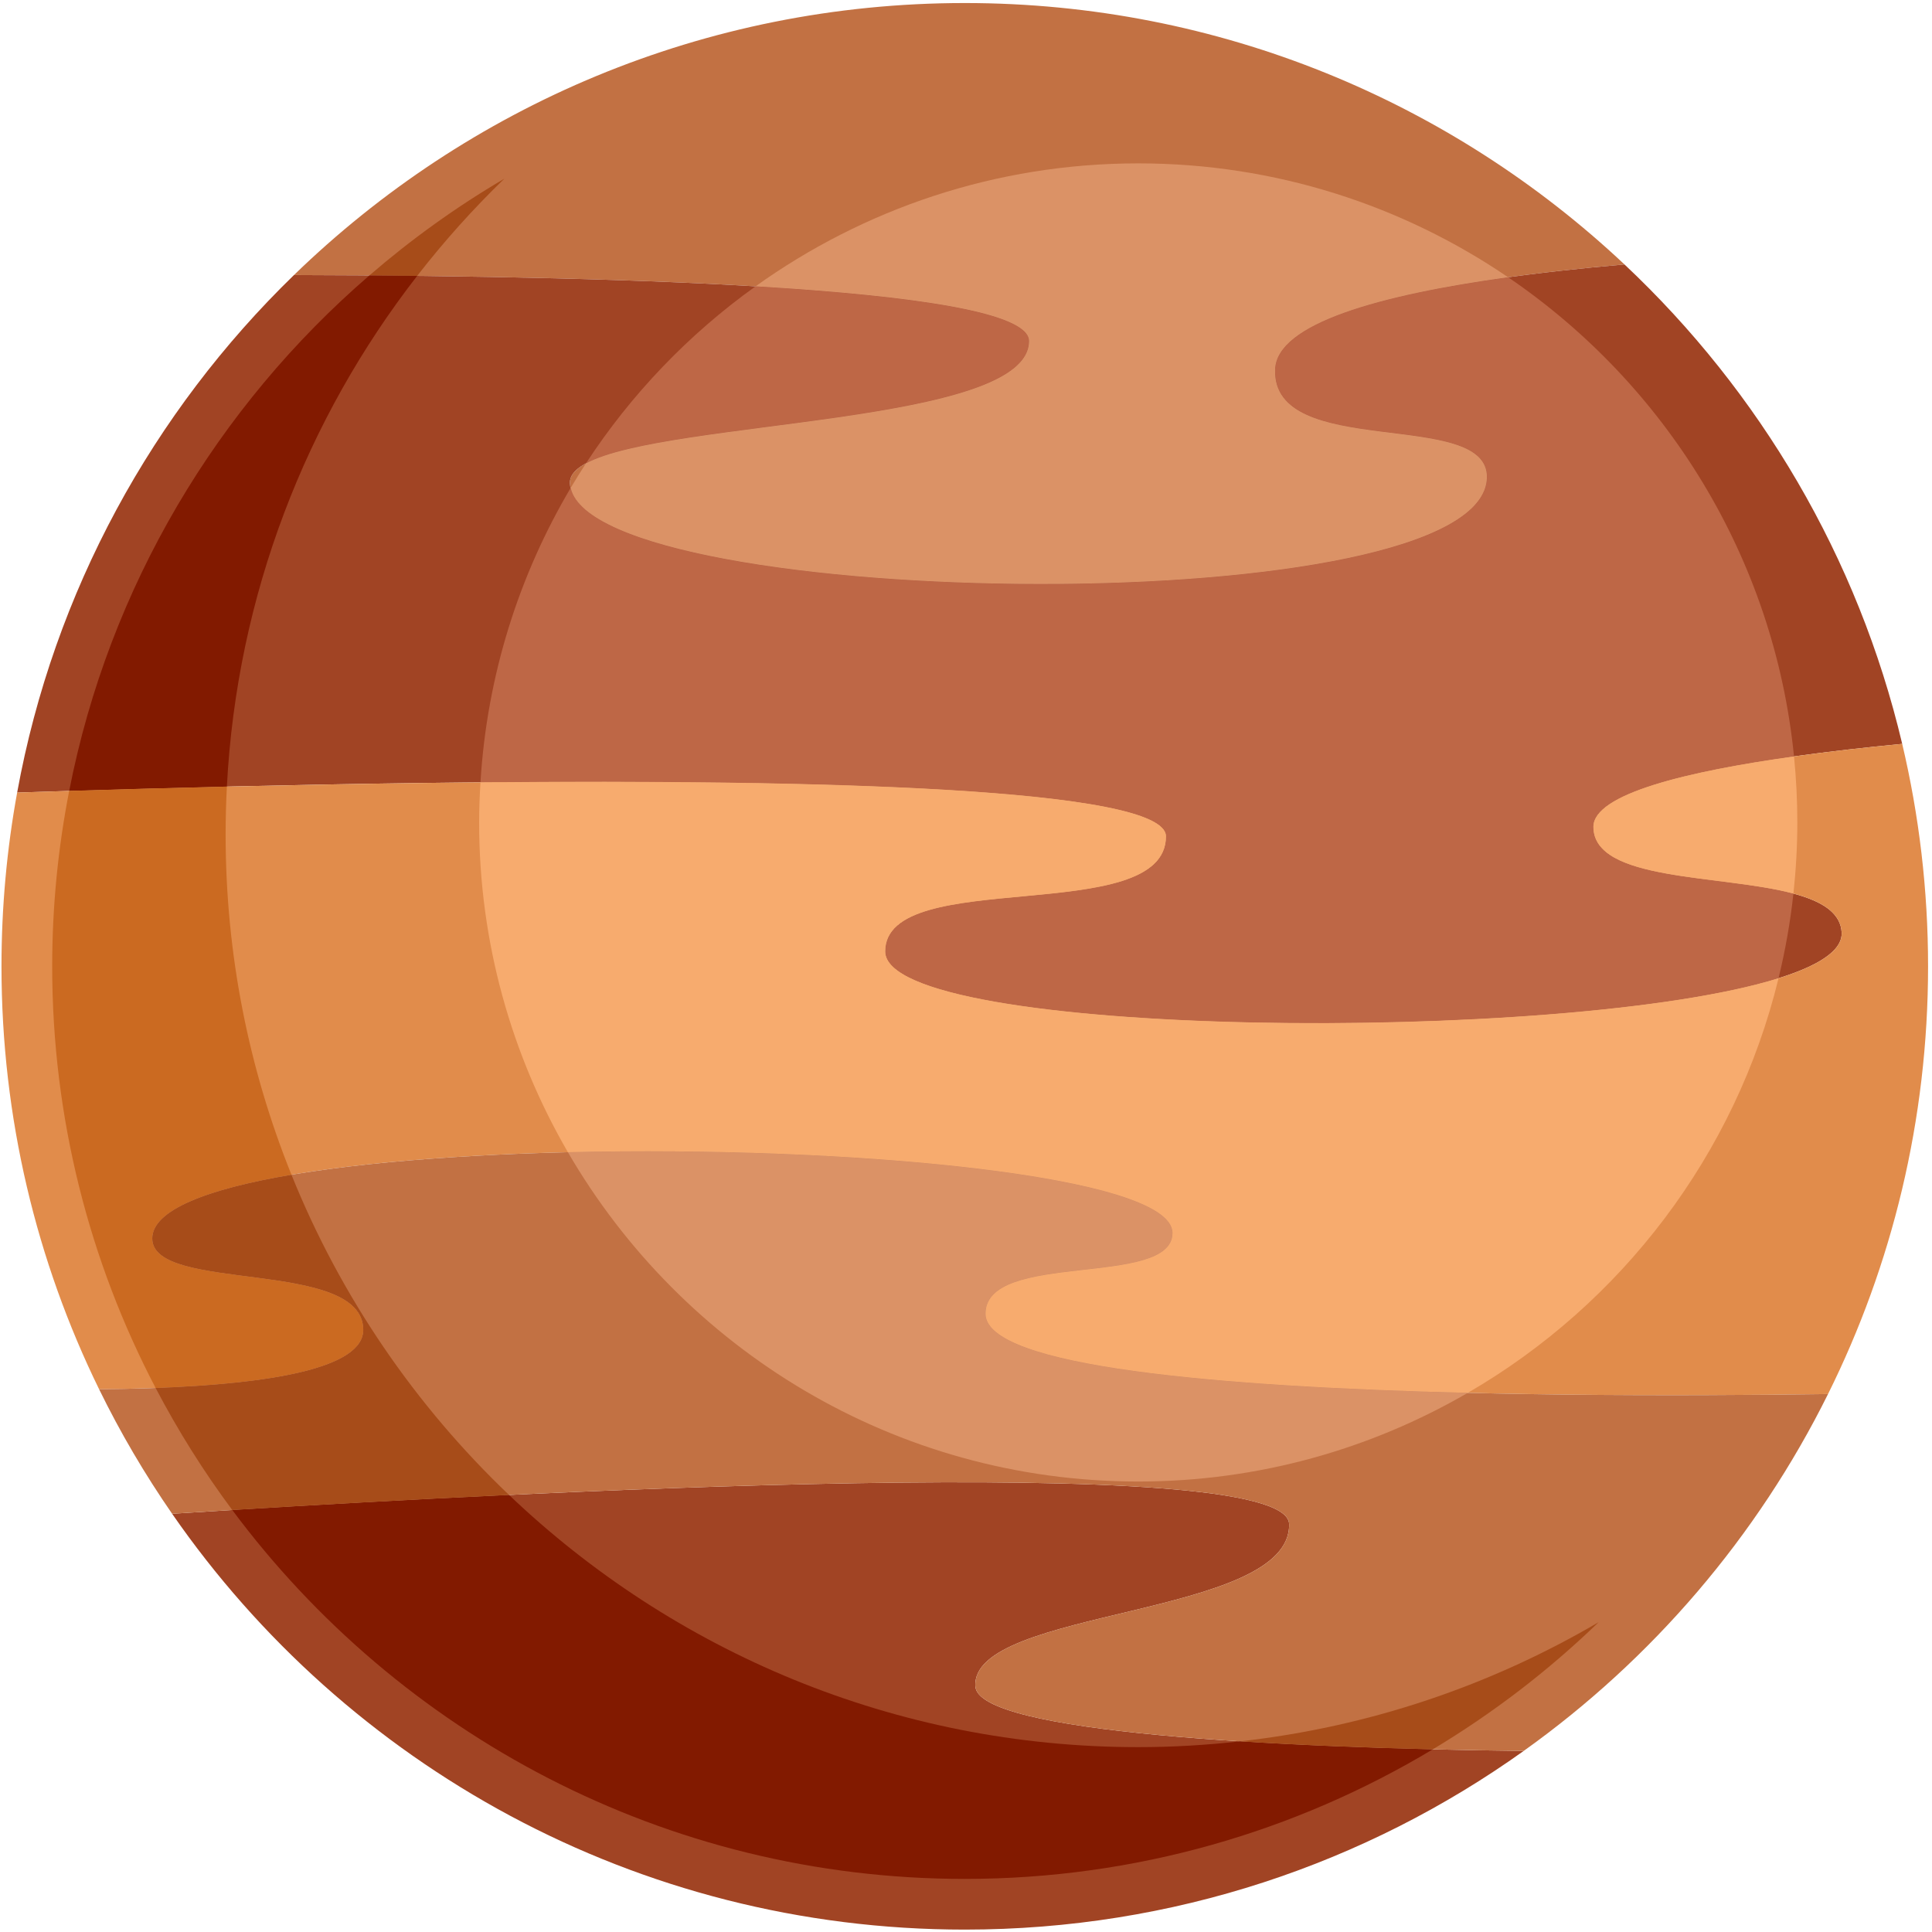 <?xml version="1.0" encoding="UTF-8" standalone="no"?>
<svg width="200px" height="200px" viewBox="0 0 200 200" version="1.1" xmlns="http://www.w3.org/2000/svg" xmlns:xlink="http://www.w3.org/1999/xlink">
    <!-- Generator: Sketch 3.7.2 (28276) - http://www.bohemiancoding.com/sketch -->
    <title>planet_brown</title>
    <desc>Created with Sketch.</desc>
    <defs></defs>
    <g id="Symbols" stroke="none" stroke-width="1" fill="none" fill-rule="evenodd">
        <g id="planet_brown">
            <g>
                <path d="M106.52,35.304 C106.52,45.158 58.673,43.102 58.998,50.034 C59.618,63.25 153.929,64.841 153.929,49.357 C153.929,42.221 131.69,47.657 132,38.253 C132.204,32.088 150.078,28.959 168.164,27.374 C150.32,10.597 126.298,0.314 99.874,0.314 C72.873,0.314 48.386,11.049 30.431,28.474 C66.438,28.56 106.52,29.872 106.52,35.304" id="Fill-1" fill="#C27143"></path>
                <path d="M120.705,86.579 C120.705,96.089 91.639,89.601 91.639,98.486 C91.639,109.21 191.234,108.109 190.65,96.54 C190.267,88.965 164.944,93.464 164.944,85.593 C164.944,81.029 182.312,78.407 196.916,77.006 C192.349,57.681 182.156,40.532 168.164,27.374 C150.078,28.959 132.204,32.088 132,38.253 C131.69,47.657 153.929,42.221 153.929,49.357 C153.929,64.841 59.618,63.25 58.998,50.034 C58.673,43.102 106.52,45.158 106.52,35.304 C106.52,29.872 66.438,28.56 30.431,28.474 C15.844,42.632 5.569,61.21 1.775,82.048 C32.925,81.005 120.705,78.757 120.705,86.579" id="Fill-2" fill="#A14424"></path>
                <path d="M100.968,174.569 C100.502,166.45 133.713,167.468 133.45,157.761 C133.245,150.138 52.533,154.482 17.818,156.704 C35.816,182.71 65.851,199.752 99.874,199.752 C121.447,199.752 141.419,192.9 157.734,181.254 C132.436,180.974 101.244,179.386 100.968,174.569" id="Fill-3" fill="#A14424"></path>
                <path d="M37.605,137.669 C37.605,130.215 15.764,133.893 15.764,128.211 C15.764,115.527 121.373,117.016 121.373,127.635 C121.373,133.372 102.02,129.427 102.02,135.994 C102.02,144.327 157.498,144.751 189.237,144.312 C195.862,130.97 199.593,115.937 199.593,100.033 C199.593,92.107 198.662,84.397 196.916,77.006 C182.312,78.407 164.944,81.029 164.944,85.593 C164.944,93.464 190.267,88.965 190.65,96.54 C191.234,108.109 91.639,109.21 91.639,98.486 C91.639,89.601 120.705,96.089 120.705,86.579 C120.705,78.757 32.925,81.005 1.775,82.048 C0.711,87.881 0.154,93.893 0.154,100.033 C0.154,115.742 3.791,130.597 10.259,143.813 C24.292,143.697 37.605,142.351 37.605,137.669" id="Fill-4" fill="#E18C4B"></path>
                <path d="M189.237,144.312 C157.498,144.751 102.02,144.327 102.02,135.994 C102.02,129.427 121.373,133.372 121.373,127.635 C121.373,117.016 15.764,115.527 15.764,128.211 C15.764,133.893 37.605,130.215 37.605,137.669 C37.605,142.351 24.292,143.697 10.259,143.813 C12.46,148.311 14.99,152.617 17.818,156.704 C52.533,154.482 133.245,150.138 133.45,157.761 C133.713,167.468 100.502,166.45 100.968,174.569 C101.244,179.386 132.436,180.974 157.734,181.254 C171.043,171.757 181.912,159.071 189.237,144.312" id="Fill-5" fill="#C27143"></path>
                <path d="M52.213,18.494 C47.246,21.409 42.573,24.772 38.239,28.513 C39.888,28.527 41.536,28.542 43.185,28.56 C45.954,24.995 48.972,21.626 52.213,18.494" id="Fill-6" fill="#A74C19"></path>
                <path d="M43.185,28.56 C41.536,28.542 39.888,28.527 38.239,28.513 C22.516,42.08 11.3,60.721 7.163,81.875 C11.895,81.729 17.439,81.571 23.486,81.428 C24.519,61.576 31.714,43.33 43.185,28.56" id="Fill-7" fill="#821A00"></path>
                <path d="M99.874,194.504 C117.574,194.504 134.147,189.597 148.323,181.09 C141.56,180.93 134.706,180.664 128.388,180.262 C124.919,180.651 121.399,180.863 117.828,180.863 C92.603,180.863 69.653,170.923 52.693,154.755 C42.209,155.246 32.281,155.811 24.043,156.314 C41.276,179.472 68.85,194.504 99.874,194.504" id="Fill-8" fill="#821A00"></path>
                <path d="M37.605,137.669 C37.605,130.215 15.764,133.893 15.764,128.211 C15.764,125.268 21.449,123.093 30.173,121.612 C25.782,110.721 23.356,98.833 23.356,86.39 C23.356,84.726 23.402,83.07 23.486,81.428 C17.439,81.571 11.895,81.729 7.163,81.875 C6.014,87.752 5.403,93.822 5.403,100.033 C5.403,115.77 9.275,130.619 16.112,143.684 C27.779,143.25 37.605,141.69 37.605,137.669" id="Fill-9" fill="#CB6A21"></path>
                <path d="M15.764,128.211 C15.764,133.893 37.605,130.215 37.605,137.669 C37.605,141.69 27.779,143.25 16.112,143.684 C18.429,148.11 21.082,152.334 24.043,156.314 C32.281,155.811 42.209,155.246 52.693,154.755 C42.994,145.512 35.262,134.232 30.173,121.612 C21.449,123.093 15.764,125.268 15.764,128.211" id="Fill-10" fill="#A74C19"></path>
                <path d="M165.489,167.929 C154.365,174.455 141.795,178.763 128.388,180.262 C134.706,180.664 141.56,180.93 148.323,181.09 C154.542,177.358 160.305,172.941 165.489,167.929" id="Fill-11" fill="#A74C19"></path>
                <path d="M153.929,49.357 C153.929,42.221 131.69,47.657 132,38.253 C132.154,33.483 142.899,30.531 156.126,28.704 C145.2,21.267 132.014,16.912 117.828,16.912 C103.062,16.912 89.391,21.64 78.211,29.643 C94.732,30.63 106.52,32.36 106.52,35.304 C106.52,44.025 69.056,43.42 60.66,47.966 C60.114,48.803 59.584,49.653 59.074,50.513 C61.925,63.285 153.929,64.651 153.929,49.357" id="Fill-12" fill="#DB9266"></path>
                <path d="M156.126,28.704 C142.899,30.531 132.154,33.483 132,38.253 C131.69,47.657 153.929,42.221 153.929,49.357 C153.929,64.651 61.925,63.285 59.074,50.513 C53.728,59.549 50.407,69.914 49.738,80.987 C84.072,80.675 120.705,81.523 120.705,86.579 C120.705,96.089 91.639,89.601 91.639,98.486 C91.639,107.503 162.05,108.159 184.115,101.262 C184.809,98.408 185.331,95.487 185.654,92.507 C178.173,90.509 164.944,91.283 164.944,85.593 C164.944,82.175 174.687,79.844 185.716,78.304 C183.657,57.708 172.4,39.783 156.126,28.704" id="Fill-13" fill="#BE6746"></path>
                <path d="M106.52,35.304 C106.52,32.36 94.732,30.63 78.211,29.643 C71.285,34.605 65.322,40.82 60.66,47.966 C69.056,43.42 106.52,44.025 106.52,35.304" id="Fill-14" fill="#BE6746"></path>
                <path d="M164.944,85.593 C164.944,91.283 178.173,90.509 185.654,92.507 C185.915,90.083 186.059,87.628 186.059,85.138 C186.059,82.831 185.94,80.552 185.716,78.304 C174.687,79.844 164.944,82.175 164.944,85.593" id="Fill-15" fill="#F7AB6E"></path>
                <path d="M91.639,98.486 C91.639,89.601 120.705,96.089 120.705,86.579 C120.705,81.523 84.072,80.675 49.738,80.987 C49.656,82.363 49.6,83.745 49.6,85.138 C49.6,97.573 52.958,109.229 58.789,119.277 C88.015,118.584 121.373,121.667 121.373,127.635 C121.373,133.372 102.02,129.427 102.02,135.994 C102.02,141.509 126.314,143.558 151.945,144.188 C167.826,134.98 179.668,119.556 184.115,101.262 C162.05,108.159 91.639,107.503 91.639,98.486" id="Fill-16" fill="#F7AB6E"></path>
                <path d="M102.02,135.994 C102.02,129.427 121.373,133.372 121.373,127.635 C121.373,121.667 88.015,118.584 58.789,119.277 C70.611,139.637 92.639,153.367 117.828,153.367 C130.251,153.367 141.899,150.015 151.945,144.188 C126.314,143.558 102.02,141.509 102.02,135.994" id="Fill-17" fill="#DB9266"></path>
            </g>
        </g>
    </g>
</svg>